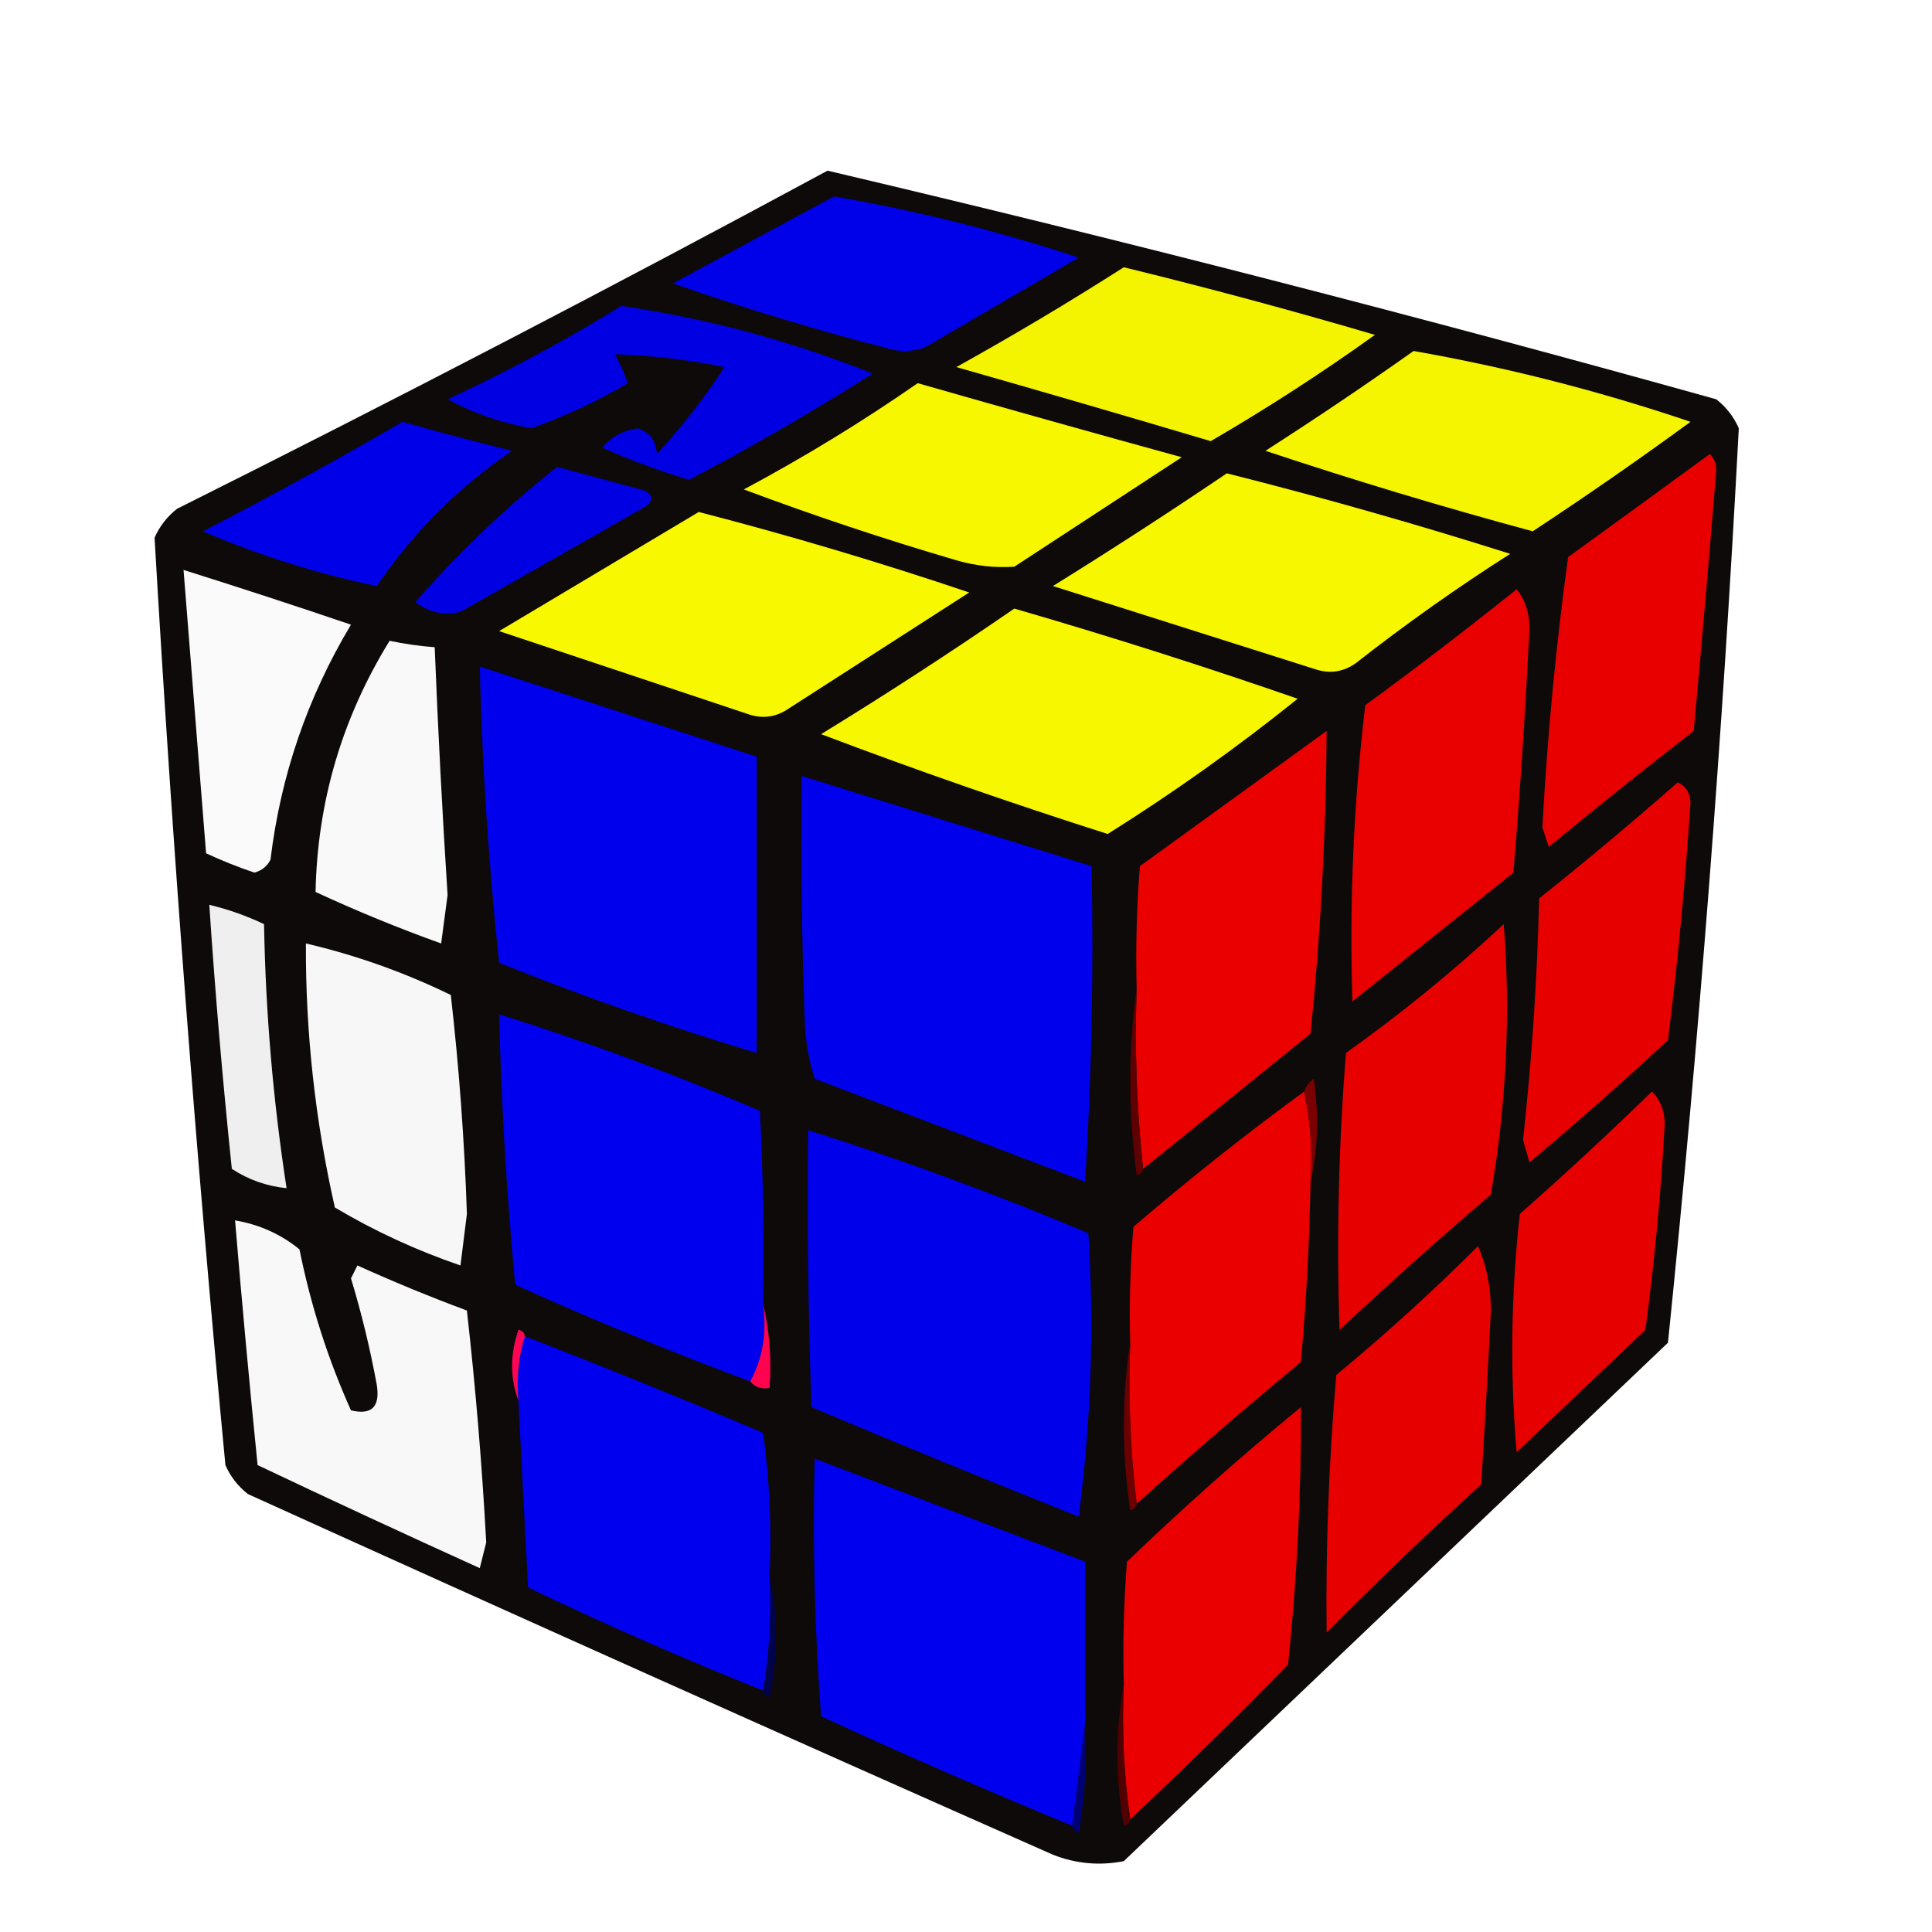 <?xml version="1.0" encoding="UTF-8"?>
<!DOCTYPE svg PUBLIC "-//W3C//DTD SVG 1.1//EN" "http://www.w3.org/Graphics/SVG/1.1/DTD/svg11.dtd">
<svg xmlns="http://www.w3.org/2000/svg" version="1.1" width="300px" height="300px" style="shape-rendering:geometricPrecision; text-rendering:geometricPrecision; image-rendering:optimizeQuality; fill-rule:evenodd; clip-rule:evenodd" xmlns:xlink="http://www.w3.org/1999/xlink">
<g><path style="opacity:0.97" fill="#080404" d="M 128.5,26.5 C 174.702,37.384 220.702,49.217 266.5,62C 268.049,63.214 269.215,64.714 270,66.5C 267.505,113.93 263.839,161.263 259,208.5C 230.833,235.333 202.667,262.167 174.5,289C 170.739,289.738 167.072,289.405 163.5,288C 121.75,269.527 80.083,250.861 38.5,232C 36.951,230.786 35.785,229.286 35,227.5C 30.448,179.543 26.781,131.543 24,83.5C 24.785,81.714 25.951,80.214 27.5,79C 61.542,61.981 95.209,44.481 128.5,26.5 Z"/></g>
<g><path style="opacity:1" fill="#0000e9" d="M 129.5,30.5 C 142.403,32.726 155.07,35.892 167.5,40C 159.5,44.667 151.5,49.333 143.5,54C 141.5,54.667 139.5,54.667 137.5,54C 126.305,51.121 115.305,47.787 104.5,44C 112.895,39.471 121.228,34.971 129.5,30.5 Z"/></g>
<g><path style="opacity:1" fill="#f4f400" d="M 174.5,41.5 C 187.585,44.695 200.585,48.195 213.5,52C 205.259,57.909 196.759,63.409 188,68.5C 174.856,64.589 161.689,60.756 148.5,57C 157.395,52.059 166.062,46.892 174.5,41.5 Z"/></g>
<g><path style="opacity:1" fill="#0000e3" d="M 96.5,47.5 C 109.939,49.481 122.939,52.981 135.5,58C 126.229,63.886 116.729,69.386 107,74.5C 102.375,73.126 97.875,71.459 93.5,69.5C 94.902,67.854 96.736,66.854 99,66.5C 100.882,67.093 101.882,68.427 102,70.5C 105.882,66.286 109.382,61.786 112.5,57C 106.841,55.857 101.174,55.19 95.5,55C 96.26,56.441 96.926,57.941 97.5,59.5C 92.692,62.324 87.692,64.658 82.5,66.5C 77.894,65.687 73.56,64.187 69.5,62C 78.88,57.647 87.88,52.813 96.5,47.5 Z"/></g>
<g><path style="opacity:1" fill="#f5f500" d="M 219.5,54.5 C 234.098,57.066 248.431,60.733 262.5,65.5C 254.461,71.376 246.294,77.043 238,82.5C 223.992,78.718 210.159,74.551 196.5,70C 204.344,64.97 212.011,59.804 219.5,54.5 Z"/></g>
<g><path style="opacity:1" fill="#f7f700" d="M 142.5,59.5 C 156.098,63.39 169.765,67.224 183.5,71C 174.833,76.667 166.167,82.333 157.5,88C 154.485,88.201 151.485,87.868 148.5,87C 137.352,83.729 126.352,80.062 115.5,76C 124.897,70.977 133.897,65.477 142.5,59.5 Z"/></g>
<g><path style="opacity:1" fill="#0000e8" d="M 62.5,65.5 C 68.103,67.087 73.77,68.587 79.5,70C 71.167,75.667 64.167,82.667 58.5,91C 49.287,89.097 40.287,86.264 31.5,82.5C 42.056,77.059 52.389,71.392 62.5,65.5 Z"/></g>
<g><path style="opacity:1" fill="#e80000" d="M 265.5,70.5 C 266.139,71.097 266.472,71.93 266.5,73C 265.408,86.5 264.241,100 263,113.5C 255.409,119.38 247.909,125.38 240.5,131.5C 240.167,130.5 239.833,129.5 239.5,128.5C 240.254,114.419 241.588,100.419 243.5,86.5C 250.901,81.145 258.234,75.812 265.5,70.5 Z"/></g>
<g><path style="opacity:1" fill="#0000e3" d="M 86.5,72.5 C 90.826,73.661 95.159,74.828 99.5,76C 101.271,76.535 101.604,77.369 100.5,78.5C 90.833,84 81.167,89.5 71.5,95C 68.955,95.615 66.621,95.115 64.5,93.5C 71.195,85.804 78.528,78.804 86.5,72.5 Z"/></g>
<g><path style="opacity:1" fill="#f7f700" d="M 190.5,73.5 C 205.298,77.226 219.965,81.392 234.5,86C 226.222,91.278 218.222,96.945 210.5,103C 208.635,104.301 206.635,104.635 204.5,104C 190.85,99.668 177.183,95.335 163.5,91C 172.675,85.304 181.675,79.47 190.5,73.5 Z"/></g>
<g><path style="opacity:1" fill="#f8f800" d="M 108.5,79.5 C 122.61,83.146 136.61,87.313 150.5,92C 141.167,98 131.833,104 122.5,110C 120.635,111.301 118.635,111.635 116.5,111C 103.489,106.663 90.489,102.33 77.5,98C 87.897,91.807 98.23,85.641 108.5,79.5 Z"/></g>
<g><path style="opacity:1" fill="#fafafa" d="M 28.5,88.5 C 37.18,91.227 45.847,94.06 54.5,97C 47.739,108.283 43.572,120.449 42,133.5C 41.481,134.516 40.647,135.182 39.5,135.5C 36.934,134.632 34.434,133.632 32,132.5C 30.833,117.826 29.666,103.16 28.5,88.5 Z"/></g>
<g><path style="opacity:1" fill="#e90000" d="M 235.5,91.5 C 236.794,93.048 237.461,95.048 237.5,97.5C 236.878,110.182 236.045,122.849 235,135.5C 226.667,142.167 218.333,148.833 210,155.5C 209.514,140.125 210.18,124.791 212,109.5C 220.018,103.636 227.852,97.636 235.5,91.5 Z"/></g>
<g><path style="opacity:1" fill="#f7f700" d="M 157.5,94.5 C 172.297,98.792 186.964,103.458 201.5,108.5C 192.097,116.065 182.263,123.065 172,129.5C 156.983,124.717 142.15,119.551 127.5,114C 137.735,107.725 147.735,101.225 157.5,94.5 Z"/></g>
<g><path style="opacity:1" fill="#f9f9f9" d="M 60.5,99.5 C 62.806,99.993 65.139,100.326 67.5,100.5C 68.009,113.338 68.676,126.171 69.5,139C 69.167,141.5 68.833,144 68.5,146.5C 61.862,144.122 55.362,141.455 49,138.5C 49.285,124.477 53.118,111.477 60.5,99.5 Z"/></g>
<g><path style="opacity:1" fill="#0000ed" d="M 74.5,103.5 C 88.834,108.167 103.167,112.834 117.5,117.5C 117.5,132.833 117.5,148.167 117.5,163.5C 103.993,159.442 90.66,154.775 77.5,149.5C 75.871,134.21 74.871,118.877 74.5,103.5 Z"/></g>
<g><path style="opacity:1" fill="#eb0000" d="M 177.5,181.5 C 176.506,172.348 176.173,163.015 176.5,153.5C 176.334,147.158 176.5,140.825 177,134.5C 186.667,127.5 196.333,120.5 206,113.5C 205.916,129.186 205.082,144.853 203.5,160.5C 194.79,167.554 186.123,174.554 177.5,181.5 Z"/></g>
<g><path style="opacity:1" fill="#0000ed" d="M 124.5,120.5 C 139.5,125.167 154.5,129.833 169.5,134.5C 169.833,150.847 169.499,167.18 168.5,183.5C 154.5,178.167 140.5,172.833 126.5,167.5C 125.682,164.893 125.182,162.226 125,159.5C 124.5,146.504 124.333,133.504 124.5,120.5 Z"/></g>
<g><path style="opacity:1" fill="#e70000" d="M 260.5,121.5 C 261.693,121.97 262.36,122.97 262.5,124.5C 261.706,136.869 260.539,149.202 259,161.5C 251.982,168.019 244.815,174.353 237.5,180.5C 237.167,179.333 236.833,178.167 236.5,177C 237.862,164.538 238.695,152.038 239,139.5C 246.357,133.636 253.524,127.636 260.5,121.5 Z"/></g>
<g><path style="opacity:1" fill="#efefef" d="M 32.5,140.5 C 35.44,141.202 38.273,142.202 41,143.5C 41.242,157.257 42.409,170.923 44.5,184.5C 41.421,184.196 38.587,183.196 36,181.5C 34.576,167.85 33.409,154.183 32.5,140.5 Z"/></g>
<g><path style="opacity:1" fill="#e70000" d="M 233.5,143.5 C 234.585,157.408 233.918,171.408 231.5,185.5C 223.518,192.315 215.684,199.315 208,206.5C 207.528,192.154 207.862,177.821 209,163.5C 217.646,157.348 225.813,150.681 233.5,143.5 Z"/></g>
<g><path style="opacity:1" fill="#f7f7f7" d="M 47.5,146.5 C 55.294,148.324 62.794,150.991 70,154.5C 71.286,165.779 72.119,177.113 72.5,188.5C 72.167,191.167 71.833,193.833 71.5,196.5C 64.654,194.159 58.154,191.159 52,187.5C 48.937,173.999 47.437,160.332 47.5,146.5 Z"/></g>
<g><path style="opacity:1" fill="#0000ee" d="M 118.5,202.5 C 119.089,206.971 118.423,210.971 116.5,214.5C 104.169,209.918 92.002,204.918 80,199.5C 78.681,185.541 77.847,171.541 77.5,157.5C 91.262,161.809 104.762,166.809 118,172.5C 118.5,182.494 118.666,192.494 118.5,202.5 Z"/></g>
<g><path style="opacity:1" fill="#5e0001" d="M 176.5,153.5 C 176.173,163.015 176.506,172.348 177.5,181.5C 177.44,182.043 177.107,182.376 176.5,182.5C 175.177,172.675 175.177,163.008 176.5,153.5 Z"/></g>
<g><path style="opacity:1" fill="#eb0000" d="M 202.5,169.5 C 203.486,173.97 203.819,178.637 203.5,183.5C 203.332,192.848 202.832,202.181 202,211.5C 193.333,218.669 184.833,226.002 176.5,233.5C 175.507,225.35 175.174,217.017 175.5,208.5C 175.334,202.491 175.501,196.491 176,190.5C 184.591,183.13 193.424,176.13 202.5,169.5 Z"/></g>
<g><path style="opacity:1" fill="#e70000" d="M 256.5,169.5 C 257.777,170.694 258.444,172.36 258.5,174.5C 257.914,185.211 256.914,195.878 255.5,206.5C 248.833,212.833 242.167,219.167 235.5,225.5C 234.454,213.164 234.621,200.831 236,188.5C 243.03,182.3 249.863,175.967 256.5,169.5 Z"/></g>
<g><path style="opacity:1" fill="#0000eb" d="M 125.5,175.5 C 140.239,180.136 154.739,185.469 169,191.5C 169.915,206.223 169.415,220.89 167.5,235.5C 153.595,229.963 139.761,224.296 126,218.5C 125.5,204.171 125.333,189.837 125.5,175.5 Z"/></g>
<g><path style="opacity:1" fill="#7b0001" d="M 203.5,183.5 C 203.819,178.637 203.486,173.97 202.5,169.5C 202.783,168.711 203.283,168.044 204,167.5C 204.817,173.016 204.651,178.35 203.5,183.5 Z"/></g>
<g><path style="opacity:1" fill="#f8f8f8" d="M 36.5,189.5 C 40.286,190.145 43.62,191.645 46.5,194C 48.254,202.703 50.921,211.036 54.5,219C 57.727,219.774 59.06,218.441 58.5,215C 57.477,209.429 56.143,203.929 54.5,198.5C 54.833,197.833 55.167,197.167 55.5,196.5C 61.086,199.029 66.753,201.362 72.5,203.5C 73.849,215.468 74.849,227.468 75.5,239.5C 75.167,240.833 74.833,242.167 74.5,243.5C 62.94,238.26 51.44,232.926 40,227.5C 38.722,214.836 37.556,202.169 36.5,189.5 Z"/></g>
<g><path style="opacity:1" fill="#e70000" d="M 229.5,193.5 C 230.82,196.428 231.486,199.761 231.5,203.5C 231.059,212.503 230.559,221.503 230,230.5C 221.808,237.936 213.808,245.603 206,253.5C 205.846,240.155 206.346,226.822 207.5,213.5C 215.178,207.152 222.512,200.485 229.5,193.5 Z"/></g>
<g><path style="opacity:1" fill="#0000ee" d="M 81.5,207.5 C 93.923,212.307 106.257,217.307 118.5,222.5C 119.497,229.803 119.831,237.137 119.5,244.5C 119.823,250.69 119.49,256.69 118.5,262.5C 106.164,257.583 93.997,252.249 82,246.5C 81.482,236.83 80.982,227.163 80.5,217.5C 80.187,213.958 80.521,210.625 81.5,207.5 Z"/></g>
<g><path style="opacity:1" fill="#ff034e" d="M 118.5,202.5 C 119.485,206.634 119.818,210.968 119.5,215.5C 118.209,215.737 117.209,215.404 116.5,214.5C 118.423,210.971 119.089,206.971 118.5,202.5 Z"/></g>
<g><path style="opacity:1" fill="#fe0554" d="M 81.5,207.5 C 80.521,210.625 80.187,213.958 80.5,217.5C 79.192,213.981 79.192,210.315 80.5,206.5C 81.107,206.624 81.44,206.957 81.5,207.5 Z"/></g>
<g><path style="opacity:1" fill="#ea0000" d="M 175.5,282.5 C 174.509,275.687 174.175,268.687 174.5,261.5C 174.334,255.158 174.5,248.825 175,242.5C 183.703,234.129 192.703,226.129 202,218.5C 202.066,231.856 201.399,245.189 200,258.5C 191.938,266.73 183.772,274.73 175.5,282.5 Z"/></g>
<g><path style="opacity:1" fill="#0000ee" d="M 168.5,267.5 C 167.833,272.833 167.167,278.167 166.5,283.5C 153.405,278.121 140.405,272.454 127.5,266.5C 126.501,253.183 126.167,239.85 126.5,226.5C 140.53,231.852 154.53,237.185 168.5,242.5C 168.5,250.833 168.5,259.167 168.5,267.5 Z"/></g>
<g><path style="opacity:1" fill="#6a0000" d="M 175.5,208.5 C 175.174,217.017 175.507,225.35 176.5,233.5C 176.44,234.043 176.107,234.376 175.5,234.5C 174.179,225.675 174.179,217.009 175.5,208.5 Z"/></g>
<g><path style="opacity:1" fill="#00024c" d="M 119.5,244.5 C 120.817,250.678 120.817,257.012 119.5,263.5C 118.893,263.376 118.56,263.043 118.5,262.5C 119.49,256.69 119.823,250.69 119.5,244.5 Z"/></g>
<g><path style="opacity:1" fill="#500000" d="M 174.5,261.5 C 174.175,268.687 174.509,275.687 175.5,282.5C 175.44,283.043 175.107,283.376 174.5,283.5C 173.181,276.01 173.181,268.677 174.5,261.5 Z"/></g>
<g><path style="opacity:1" fill="#000076" d="M 168.5,267.5 C 168.829,273.206 168.495,278.872 167.5,284.5C 166.893,284.376 166.56,284.043 166.5,283.5C 167.167,278.167 167.833,272.833 168.5,267.5 Z"/></g>
</svg>
